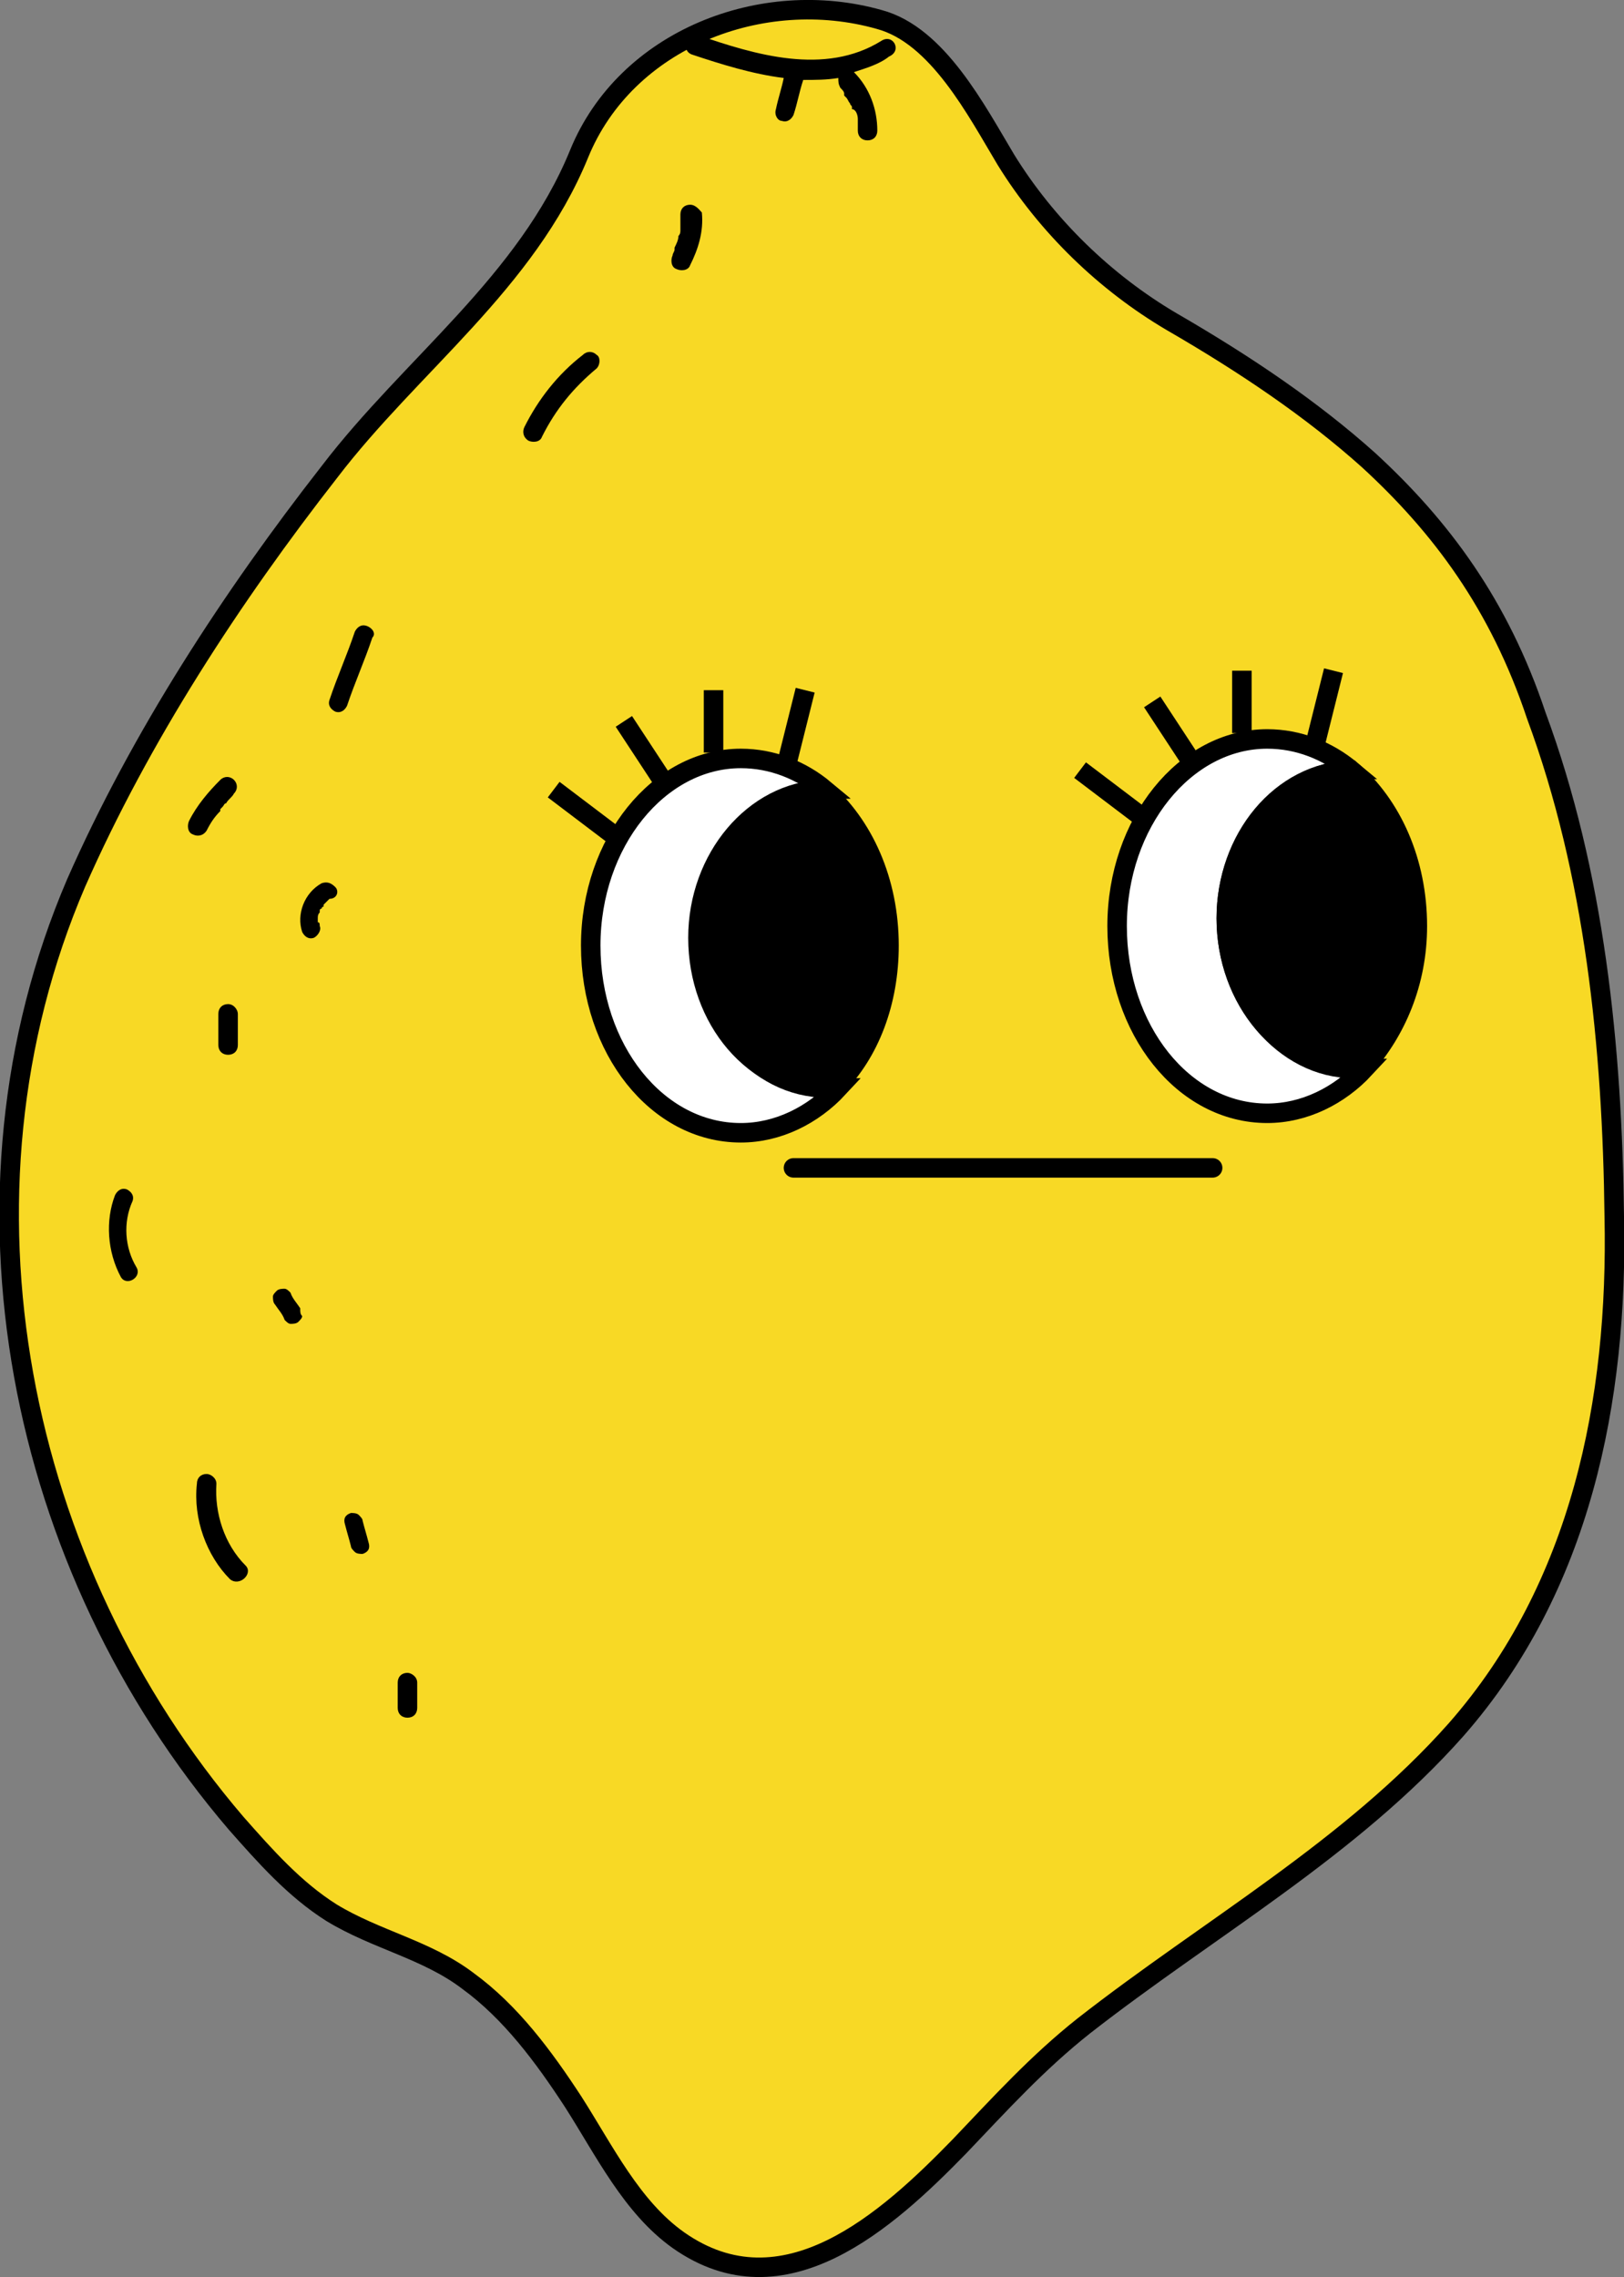 <?xml version="1.0" encoding="utf-8"?>
<!-- Generator: Adobe Illustrator 23.1.0, SVG Export Plug-In . SVG Version: 6.00 Build 0)  -->
<svg version="1.1" id="Layer_1" xmlns="http://www.w3.org/2000/svg" xmlns:xlink="http://www.w3.org/1999/xlink" x="0px" y="0px"
	 viewBox="0 0 83.3 116.8" style="enable-background:new 0 0 83.3 116.8;" xml:space="preserve">
<rect x="0" y="0" width="83.3" height="116.8" fill="#808080" stroke="none"/>
<style type="text/css">
	.st0{fill:#F8D925;stroke:#000000;stroke-miterlimit:10;}
	.st1{fill:#FFFFFF;stroke:#000000;stroke-miterlimit:10;}
	.st2{stroke:#000000;stroke-miterlimit:10;}
	.st3{fill:none;stroke:#000000;stroke-miterlimit:10;}
	.st4{fill:none;stroke:#000000;stroke-linecap:round;stroke-miterlimit:10;}
</style>
<path class="st0" d="M70.2,23.6c-2.9-2.6-6.3-4.9-10.1-7.1c-3.4-2-6.4-4.9-8.5-8.3c-1.5-2.5-3.5-6.4-6.5-7.2c-6-1.7-13,1-15.4,6.9
	c-2.7,6.6-8.6,10.8-12.8,16.3c-5,6.4-9.7,13.6-13,21.1c-6.9,16.1-3,35.1,8.2,48.2c1.5,1.7,3,3.4,4.9,4.6c2.3,1.4,4.9,1.9,7,3.5
	c2.2,1.6,3.9,3.9,5.4,6.2c1.6,2.5,3,5.4,5.4,7.1c5.4,3.8,10.7-1,14.4-4.8c2.1-2.2,4-4.3,6.4-6.2c6.4-5,13.7-9.1,19.1-15.2
	c6.4-7.3,8.3-16.9,8.1-26.3c-0.1-8.7-1-17.6-4-25.7C76.9,31,73.9,27,70.2,23.6z"/>
<path d="M45.2,2.1c-2.9,1.8-6.5,0.7-9.4-0.3c-0.6-0.2-0.9,0.8-0.3,1c1.5,0.5,3.1,1,4.7,1.2c-0.1,0.5-0.3,1.1-0.4,1.6
	c-0.1,0.3,0.1,0.6,0.3,0.6c0.3,0.1,0.5-0.1,0.6-0.3c0.2-0.6,0.3-1.2,0.5-1.8c0.6,0,1.2,0,1.8-0.1c0,0.2,0,0.3,0.1,0.5
	c0.1,0.1,0.2,0.2,0.2,0.3l0,0c0,0,0,0,0,0.1L43.4,5c0.1,0.1,0.1,0.2,0.2,0.3c0,0.1,0.1,0.1,0.1,0.2v0.1l0,0l0,0
	c0.2,0,0.3,0.3,0.3,0.5c0,0.1,0,0.1,0,0.2l0,0l0,0c0,0.1,0,0.2,0,0.4c0,0.3,0.2,0.5,0.5,0.5S45,7,45,6.7c0-1.1-0.4-2.2-1.2-3
	c0.6-0.2,1.3-0.4,1.8-0.8C46.3,2.6,45.8,1.7,45.2,2.1z"/>
<path d="M35.4,10.5c-0.3,0-0.5,0.2-0.5,0.5c0,0.2,0,0.4,0,0.6v0.1v0.1c0,0.1,0,0.2-0.1,0.3c0,0.2-0.1,0.4-0.2,0.6v0.1l0,0l0,0
	c0,0.1-0.1,0.2-0.1,0.3c-0.1,0.2-0.1,0.6,0.2,0.7c0.2,0.1,0.6,0.1,0.7-0.2c0.4-0.8,0.7-1.7,0.6-2.7C35.9,10.8,35.7,10.5,35.4,10.5z"
	/>
<path d="M30.6,18.2c-0.2-0.2-0.5-0.2-0.7,0c-1.3,1-2.3,2.3-3,3.7c-0.1,0.2-0.1,0.5,0.2,0.7c0.2,0.1,0.6,0.1,0.7-0.2
	c0.7-1.4,1.6-2.5,2.8-3.5C30.8,18.7,30.8,18.3,30.6,18.2z"/>
<path d="M18.8,32.1c-0.3-0.1-0.5,0.1-0.6,0.3c-0.4,1.2-0.9,2.3-1.3,3.5c-0.1,0.3,0.1,0.5,0.3,0.6c0.3,0.1,0.5-0.1,0.6-0.3
	c0.4-1.2,0.9-2.3,1.3-3.5C19.3,32.5,19.1,32.2,18.8,32.1z"/>
<path d="M12,40c-0.2-0.2-0.5-0.2-0.7,0c-0.6,0.6-1.2,1.3-1.6,2.1c-0.1,0.2-0.1,0.6,0.2,0.7c0.2,0.1,0.5,0.1,0.7-0.2
	c0.2-0.4,0.4-0.7,0.7-1l0,0c0,0,0,0,0-0.1l0.1-0.1c0.1-0.1,0.1-0.2,0.2-0.2c0.1-0.2,0.3-0.3,0.4-0.5C12.2,40.5,12.2,40.2,12,40z"/>
<g>
	<path d="M16.7,46.5L16.7,46.5C16.7,46.4,16.7,46.5,16.7,46.5z"/>
	<path d="M17.2,45.5c-0.2-0.2-0.4-0.3-0.7-0.2c-0.9,0.5-1.3,1.6-1,2.5c0.1,0.2,0.3,0.4,0.6,0.3c0.2-0.1,0.4-0.4,0.3-0.6
		c0-0.1,0-0.2-0.1-0.2l0,0v-0.1v-0.1l0,0c0-0.1,0-0.2,0.1-0.3l0,0c0,0,0,0,0-0.1c0,0,0-0.1,0.1-0.1c0,0,0-0.1,0.1-0.1l0,0
		c0,0,0,0,0-0.1c0.1-0.1,0.1-0.1,0.2-0.2l0,0l0.1-0.1C17.3,46.1,17.4,45.7,17.2,45.5z"/>
	<path d="M16.5,46.7L16.5,46.7C16.6,46.7,16.6,46.7,16.5,46.7z"/>
</g>
<path d="M11.7,51.5c-0.3,0-0.5,0.2-0.5,0.5v1.6c0,0.3,0.2,0.5,0.5,0.5s0.5-0.2,0.5-0.5V52C12.2,51.8,12,51.5,11.7,51.5z"/>
<path d="M7,65c-0.6-1-0.7-2.3-0.2-3.4c0.1-0.3-0.1-0.5-0.3-0.6c-0.3-0.1-0.5,0.1-0.6,0.3c-0.5,1.3-0.4,2.9,0.3,4.2
	C6.5,66,7.3,65.5,7,65z"/>
<path d="M15.4,67.1c-0.2-0.3-0.4-0.5-0.5-0.8c-0.1-0.1-0.2-0.2-0.3-0.2s-0.3,0-0.4,0.1c-0.1,0.1-0.2,0.2-0.2,0.3
	c0,0.1,0,0.3,0.1,0.4c0.2,0.3,0.4,0.5,0.5,0.8c0.1,0.1,0.2,0.2,0.3,0.2s0.3,0,0.4-0.1c0.1-0.1,0.2-0.2,0.2-0.3
	C15.4,67.4,15.4,67.3,15.4,67.1z"/>
<path d="M12.6,80.3c-1.1-1.1-1.6-2.7-1.5-4.2c0-0.3-0.3-0.5-0.5-0.5c-0.3,0-0.5,0.2-0.5,0.5c-0.2,1.8,0.5,3.7,1.7,4.9
	C12.3,81.4,13,80.7,12.6,80.3z"/>
<path d="M18.9,79.1c-0.1-0.4-0.2-0.7-0.3-1.1c0-0.1-0.1-0.2-0.2-0.3c-0.1-0.1-0.3-0.1-0.4-0.1c-0.3,0.1-0.4,0.3-0.3,0.6
	c0.1,0.4,0.2,0.7,0.3,1.1c0,0.1,0.1,0.2,0.2,0.3c0.1,0.1,0.3,0.1,0.4,0.1C18.9,79.6,19,79.4,18.9,79.1z"/>
<path d="M20.9,85.8c-0.3,0-0.5,0.2-0.5,0.5v1.3c0,0.3,0.2,0.5,0.5,0.5s0.5-0.2,0.5-0.5v-1.3C21.4,86,21.1,85.8,20.9,85.8z"/>
<g>
	<g>
		<path class="st1" d="M62.9,47.1c0-4.1,2.8-7.5,6.4-7.6c-1.2-1-2.7-1.6-4.3-1.6c-4.2,0-7.7,4.3-7.7,9.6s3.4,9.6,7.7,9.6
			c1.9,0,3.7-0.9,5-2.3c-0.2,0-0.4,0-0.6,0C65.9,54.8,62.9,51.3,62.9,47.1z"/>
		<path class="st2" d="M69.3,39.5c-3.5,0.1-6.4,3.5-6.4,7.6c0,4.2,2.9,7.6,6.5,7.6c0.2,0,0.4,0,0.6,0c1.6-1.8,2.7-4.3,2.7-7.2
			C72.7,44.2,71.4,41.3,69.3,39.5z"/>
		<line class="st3" x1="58.7" y1="42" x2="55.4" y2="39.5"/>
		<line class="st3" x1="61.2" y1="39.2" x2="59.1" y2="36"/>
		<line class="st3" x1="63.7" y1="37.6" x2="63.7" y2="34.4"/>
		<line class="st3" x1="67.4" y1="38.4" x2="68.4" y2="34.4"/>
	</g>
	<g>
		<path class="st1" d="M35.9,48.1c0-4.1,2.8-7.5,6.4-7.6c-1.2-1-2.7-1.6-4.3-1.6c-4.2,0-7.7,4.3-7.7,9.6s3.4,9.6,7.7,9.6
			c1.9,0,3.7-0.9,5-2.3c-0.2,0-0.4,0-0.6,0C38.8,55.8,35.9,52.3,35.9,48.1z"/>
		<path class="st2" d="M42.2,40.5c-3.5,0.1-6.4,3.5-6.4,7.6c0,4.2,2.9,7.6,6.5,7.6c0.2,0,0.4,0,0.6,0c1.7-1.7,2.7-4.3,2.7-7.2
			C45.6,45.2,44.3,42.3,42.2,40.5z"/>
		<line class="st3" x1="31.7" y1="43" x2="28.4" y2="40.5"/>
		<line class="st3" x1="34.1" y1="40.2" x2="32" y2="37"/>
		<line class="st3" x1="36.6" y1="38.6" x2="36.6" y2="35.4"/>
		<line class="st3" x1="40.3" y1="39.4" x2="41.3" y2="35.4"/>
	</g>
	<line class="st4" x1="40.7" y1="59.9" x2="62.2" y2="59.9"/>
</g>
</svg>

